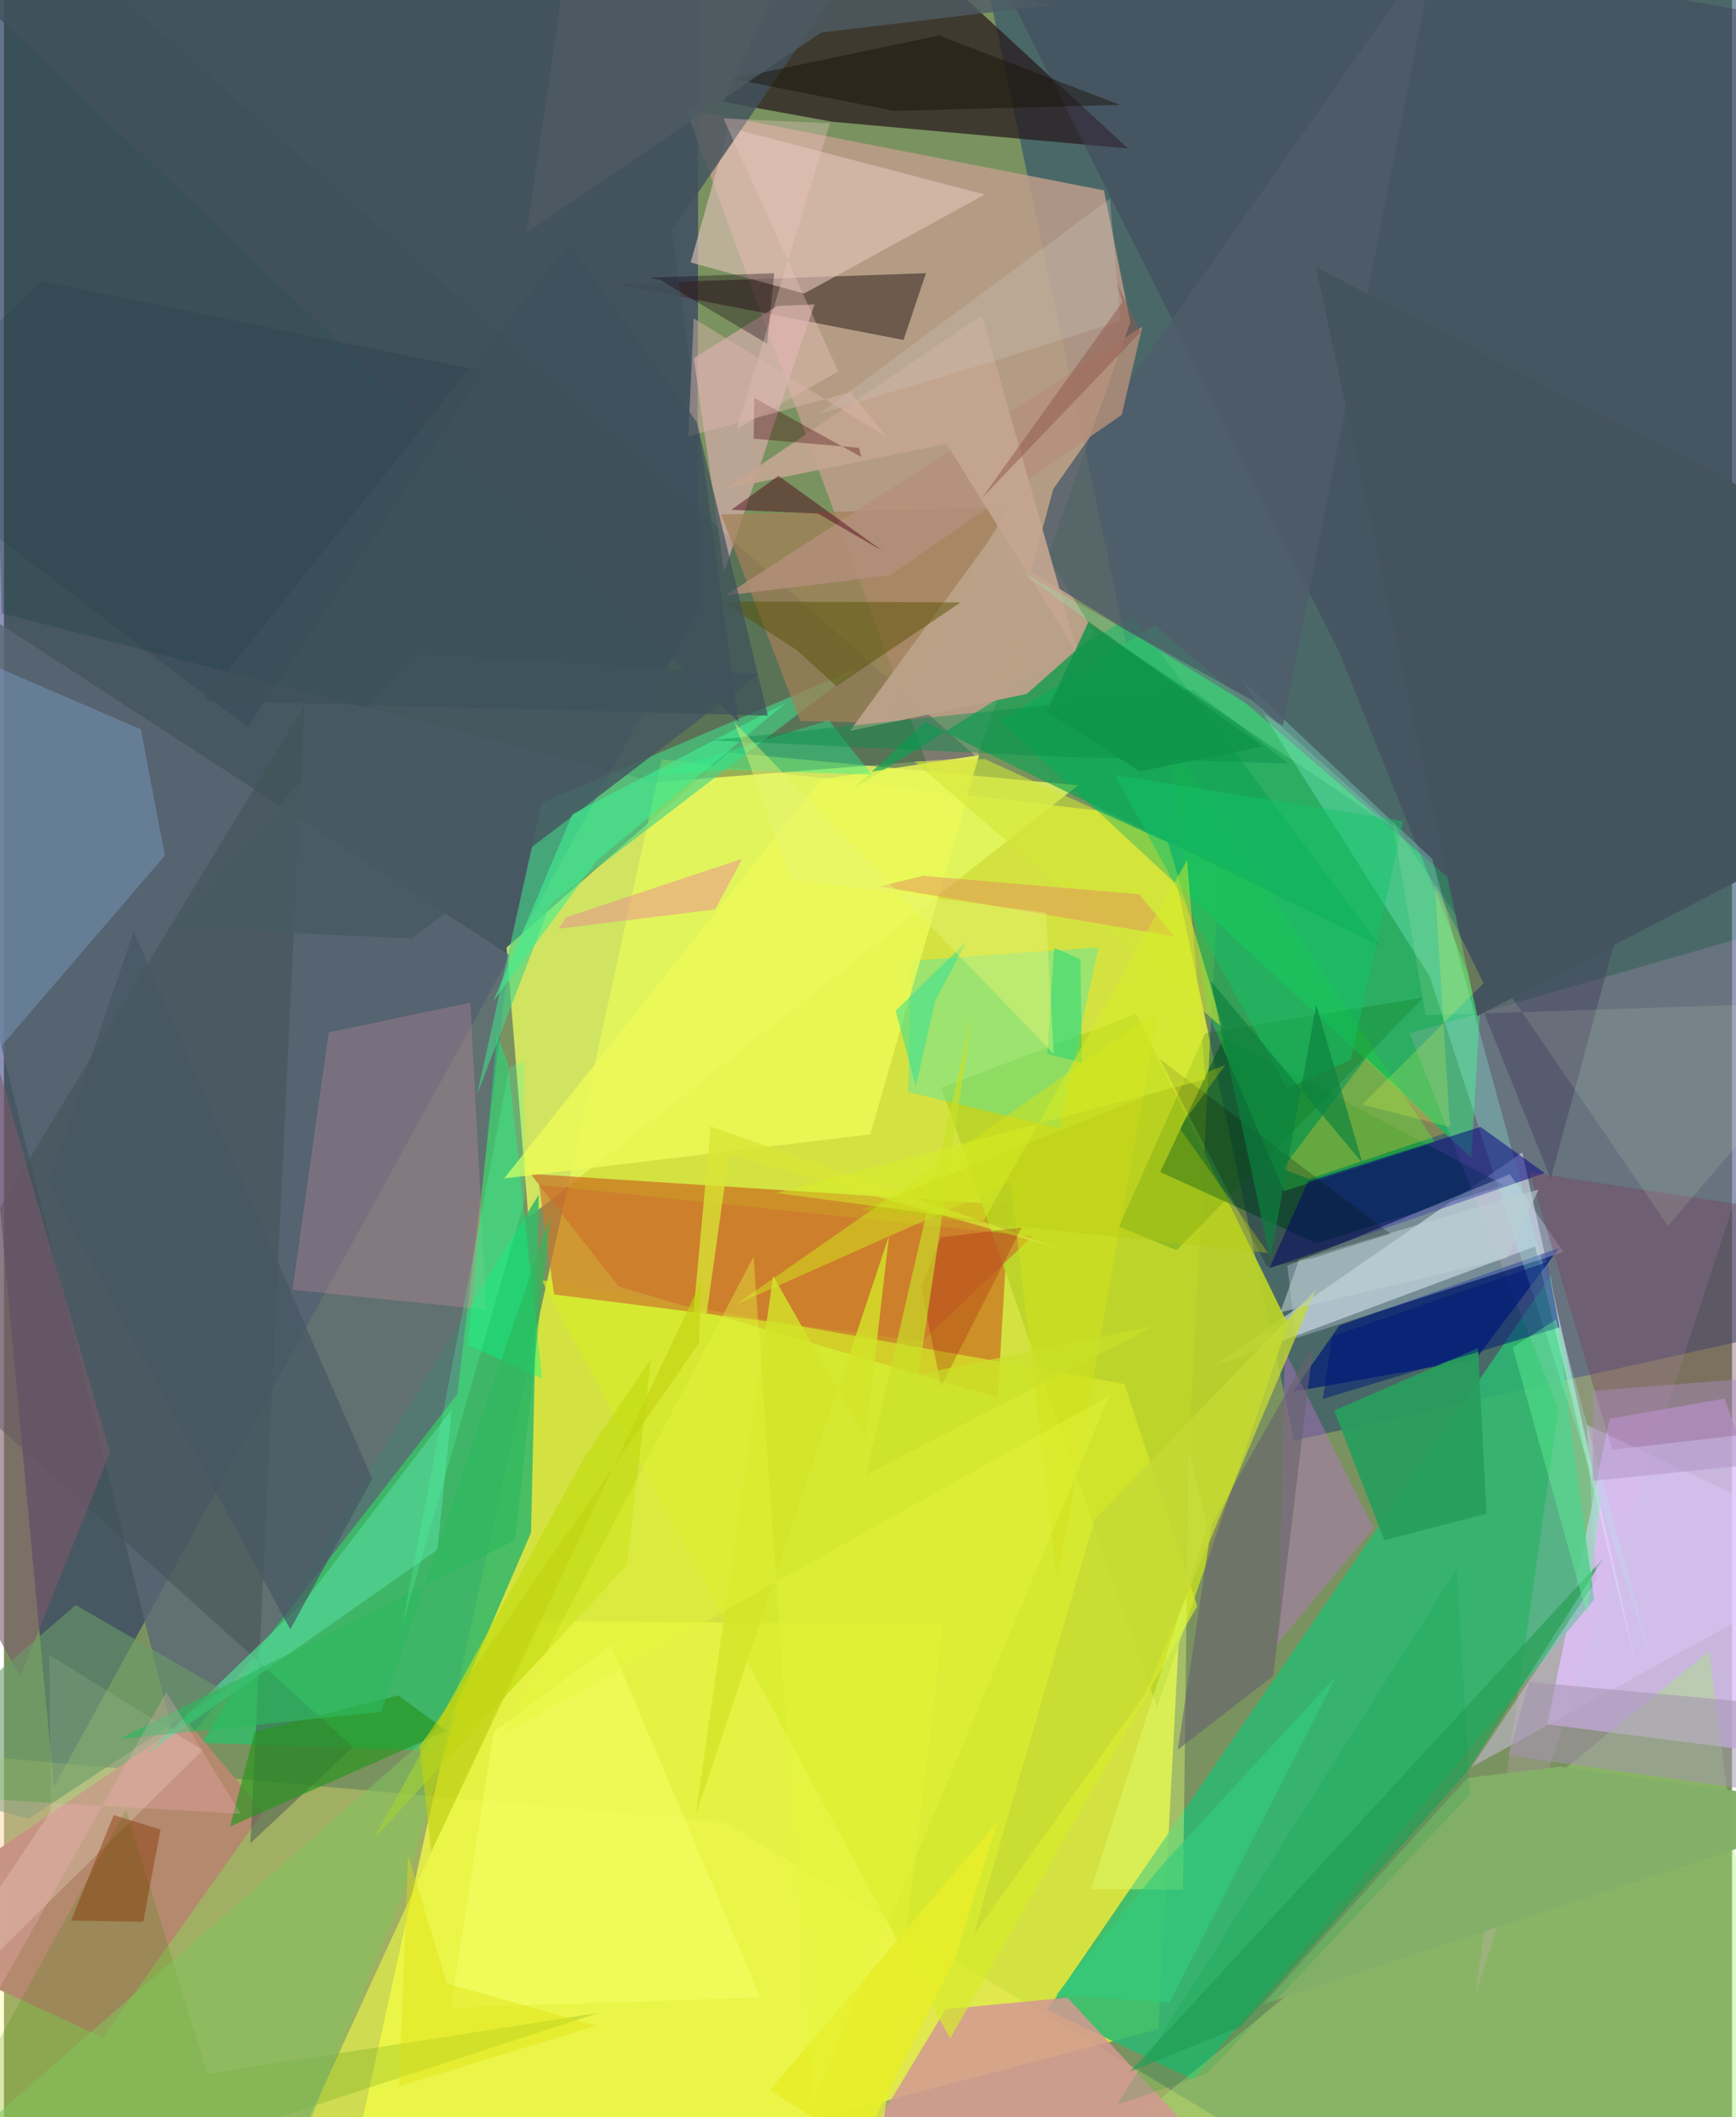 <svg xmlns="http://www.w3.org/2000/svg" width="228" height="278" viewBox="0 0 836 1024"><path fill="#7a925f" d="M0 0h836v1024H0z"/><path fill="#e9f539" fill-opacity=".804" d="M588.954 399.078l-30.477 582.358L160.054 1086l158.217-718.748z"/><path fill="#101968" fill-opacity=".475" d="M336.06-41.82l-.632 338.767-311.284 567.44L-62-62z"/><path fill="#284b6e" fill-opacity=".584" d="M624.14 696.741L465.184-57.442 866.82-62l-4.051 705.666z"/><path fill="#dcbffd" fill-opacity=".788" d="M898 853.4l-151.37-19.372 30.08-147.805 55.597-9.792z"/><path fill="#2db872" fill-opacity=".863" d="M769.288 773.635l-194.031 232.16-70.543-33.69 243.565-355.13z"/><path fill="#bf9e8b" fill-opacity=".835" d="M544.904 155.815l-86.572 245.67L329.813 52.561l202.34 39.518z"/><path fill="#2caf63" fill-opacity=".996" d="M482.1 348.787l74.766-46.443 160.023 137.858-7.012 119.743z"/><path fill="#e6f863" fill-opacity=".796" d="M253.688 588.901l265.935-209.07-169.089-15.82-107.38 94.257z"/><path fill="#38b969" fill-opacity=".89" d="M258.74 577.756L95.906 842.92l113.454 3.922 45.621-105.537z"/><path fill="#c85519" fill-opacity=".58" d="M254.734 567.772l231.58 14.945-5.528 93.194-183.437-53.652z"/><path fill="#26171b" fill-opacity=".71" d="M543.829 71.824L400.614 58.877l-52.467-9.569L398.875-62z"/><path fill="#ddf0f4" fill-opacity=".569" d="M740.704 602.843l49.235 204.413-55.434-249.816L584.16 661.296z"/><path fill="#fff86c" fill-opacity=".286" d="M689.943 1086L348.185 881.23-62 844.937-48.35 1086z"/><path fill="#5a6775" fill-opacity=".78" d="M244.532 461.964L-62 262.724 84.08 848.101l135.266-173.827z"/><path fill="#bbd429" fill-opacity=".929" d="M621.206 640.472l-73.342-150.078-94.38 35.667 104.4 299.839z"/><path fill="#a6ee70" fill-opacity=".376" d="M895.87 1042.634L472.442 1086l352.484-287.379 29.85 230.95z"/><path fill="#03502a" fill-opacity=".612" d="M634.74 601.22l-75.401-34.36 30.804-65.13 135.673 71.533z"/><path fill="#f4abf5" fill-opacity=".169" d="M711.86 964.476l40.113-282.956-71.952-181.785 202.746-58.268z"/><path fill="#d39893" fill-opacity=".859" d="M455.572 971.802L386.64 1086h239.145L514.474 966.174z"/><path fill="#27424c" fill-opacity=".38" d="M315.376 378.376l-316.43-81.715L-11.451-62l481.949 428.157z"/><path fill="#50e6af" fill-opacity=".42" d="M529.467 458.193l-18.785 87.658-73.292-17.695 1.368-63.483z"/><path fill="#45d487" fill-opacity=".631" d="M260.132 388.362l-31.312 141.19 35.663-92.607 148.696-113.83z"/><path fill="#45352f" fill-opacity=".635" d="M446.488 130.832l-.41 1.301-150.554 5.194 139.662 27.123z"/><path fill="#d7acac" fill-opacity=".694" d="M348.426 276.698L333.73 173.241l40.354-25.265 18-.725z"/><path fill="#25c54b" fill-opacity=".596" d="M619.283 576.121l-37.048-86.742-20.398-134.626 130.486 197.742z"/><path fill="#011b78" fill-opacity=".718" d="M752.431 603.575l-40.514 53.897-88.36 15.636 22.51-32.028z"/><path fill="#b4896d" fill-opacity=".992" d="M47.881 985.5L-62 934.786 88.44 832.358l36.997 43.82z"/><path fill="#dfc1b7" fill-opacity=".635" d="M350.56 61.638l123.905 32.44-87.368 47.897-54.894-15.03z"/><path fill="#f5ff45" fill-opacity=".561" d="M454.254 785.655l-196.203-1.656-121.933 265.533 282.887 32.088z"/><path fill="#7a9fc5" fill-opacity=".435" d="M77.848 413.832l-11.627-61.101L-62 297.417l39.112 233.712z"/><path fill="#44425d" fill-opacity=".467" d="M456.255-62l189.658 377.326 102.371 254.837L898 14.886z"/><path fill="#0ea353" fill-opacity=".655" d="M545.778 297.544L665.8 457.626 445.53 349.31l-34.268 31.917z"/><path fill="#fb9fb1" fill-opacity=".216" d="M139.59 623.833l17.506-124.473 68.523-14.45 7.787 148.573z"/><path fill="#3e5153" fill-opacity=".467" d="M168.926 844.982l-49.693 46.501 26.234-550.477-189.341 312.037z"/><path fill="#a27f57" fill-opacity=".722" d="M346.965 248.834l38.202 99.857 39.712.998 60.848-104.268z"/><path fill="#90fde8" fill-opacity=".278" d="M598.798 328.77l92.154 86.674 106.204 387.841-107.365-330.9z"/><path fill="#289d5d" fill-opacity=".933" d="M717.212 732.08l-4.112-80.086-69.595 30.255 24.271 62.749z"/><path fill="#000084" fill-opacity=".51" d="M745.388 567.377l-31.085-22.336-83.52 26.429-18.582 41.96z"/><path fill="#b9a187" fill-opacity=".98" d="M489.423 243.722l-80.14 109.774 85.437-17.846 33.073-29.22z"/><path fill="#d0daf1" fill-opacity=".333" d="M754.44 605.586l-129.51 41.66-4.072-35.072 107.628-44.246z"/><path fill="#42525d" fill-opacity=".808" d="M323.155 111.603L442.065-62-62-47.928l417.311 397.032z"/><path fill="#d6eb2a" fill-opacity=".675" d="M577.28 776.865L457.741 985.993 260.094 619.136l281.984 50.228z"/><path fill="#c2db14" fill-opacity=".71" d="M179.17 888.905L301.324 757.05l11.79-99.974-31.851 46.992z"/><path fill="#28951f" fill-opacity=".659" d="M109.4 883.377l11.93-45.737 69.391-17.68 23.358 17.167z"/><path fill="#01fa84" fill-opacity=".408" d="M224.472 650.412l35.872 16.477-16.518-152.748-5.329-13.516z"/><path fill="#ebfa56" fill-opacity=".82" d="M471.794 365.205l-76.515 11.783-153.324 192.977 177.156-21.331z"/><path fill="#b975c7" fill-opacity=".439" d="M615.726 795.342l1.205-14.433 2.733-127.495 42.881 85.741z"/><path fill="#fffee8" fill-opacity=".212" d="M-62 1002.617l84.697-126.675-.779-75.51 74.234 46.02z"/><path fill="#4f5c6b" fill-opacity=".804" d="M496.852 276.4l121.826 74.689 74.15-378.361-185.245 263.888z"/><path fill="#fec835" fill-opacity=".31" d="M631.282 570.165l-12.91-4.876 40.592-53.574 38.128 36.432z"/><path fill="#388500" fill-opacity=".188" d="M287.603 973.595L-57.274 1086 59.1 875.319l39.386 127.686z"/><path fill="#7a405f" fill-opacity=".38" d="M778.034 701.176l-39.933-134.209L898 591.602v95.915z"/><path fill="#51d393" fill-opacity=".757" d="M216.663 681.612l-70.814 92.38-76.958 74.304 140.8-98.703z"/><path fill="#5a5204" fill-opacity=".498" d="M462.763 291.37l-115.605-.449 36.425 23.498 19.127 17.475z"/><path fill="#289f56" fill-opacity=".698" d="M598.298 980.274l109.188-122.947 66.536-103.956-229.164 248.518z"/><path fill="#7b586b" fill-opacity=".592" d="M-46.76 711.025L7.807 811.057 51.323 702.55-62 311.814z"/><path fill="#dfcafe" fill-opacity=".416" d="M765.657 689.065L898 751.37 709.99 854.643l60.394-90.585z"/><path fill="#dffe73" fill-opacity=".408" d="M582.323 738.3l-9.27-36.43-2.62 212.119-44.4-.366z"/><path fill="#66626f" fill-opacity=".6" d="M567.869 846.298l46.206-35.74 19.355-160-49.16 86.921z"/><path fill="#83c35b" fill-opacity=".537" d="M193.33 915.356l25.56-87.425-260.859 228.632L123.63 1086z"/><path fill="#d3e637" fill-opacity=".561" d="M440.534 368.295l33.965-1.165 88.648 40.398 26.597 89.727z"/><path fill="#b48f7b" fill-opacity=".824" d="M428.725 278.263l112.033-77.62 9.945-42.666L348.89 288.07z"/><path fill="#cd782d" fill-opacity=".694" d="M266.136 626.096l-7.243-53.034 238.674 24.87-53.05 50.694z"/><path fill="#853605" fill-opacity=".451" d="M32.488 928.927l20.597-51.024 22.643 6.978-8.351 44.6z"/><path fill="#c4a591" fill-opacity=".906" d="M348.75 236.543l124.302-84.037L519.83 317.14l-63.834-102.46z"/><path fill="#4a0218" fill-opacity=".459" d="M351.89 246.58l22.76-16.434 50.472 36.366-31.374-18.134z"/><path fill="#a493af" fill-opacity=".533" d="M898 873.246v-45.089L737.872 813.52l-10.031 35.494z"/><path fill="#f6ff68" fill-opacity=".506" d="M216.138 971.02l149.85-4.85-72.391-170.361-56.693 41.885z"/><path fill="#d1e21c" fill-opacity=".522" d="M354.091 630.958L558.414 488.5l-48.865 276.66-22.55-193.428z"/><path fill="#eb869a" fill-opacity=".475" d="M268.27 449.216l3.65-5.53 85.246-28.315-13.053 24.457z"/><path fill="#016c00" fill-opacity=".22" d="M581.138 499.725l-41.767 93.607 27.92 11.372 119.571-122.25z"/><path fill="#12c46a" fill-opacity=".459" d="M676.88 397.121l-25.345 115.483-30.802 13.77-83.325-151.46z"/><path fill="#699c67" fill-opacity=".592" d="M11.832 879.692l94.321-62.152-71.451-41.237L-62 859.76z"/><path fill="#150f00" fill-opacity=".427" d="M452.273 17.163l87.717 33.58-109.36 2.9-77.99-15.535z"/><path fill="#001a79" fill-opacity=".514" d="M637.966 676.637l4.752-30.298 103.756-35.935 6.027 31.635z"/><path fill="#ecf8c8" fill-opacity=".122" d="M687.73 491.061l-15.97-93.343 133.216 195.265L898 484.075z"/><path fill="#1cf98e" fill-opacity=".38" d="M419.829 374.696l-20.835-26.34-87.462 26.975 37.104-3.042z"/><path fill="#475a62" fill-opacity=".863" d="M197.316 453.877l-116.691-5.303 117.951-132.38 166.714 9.844z"/><path fill="#c4d934" fill-opacity=".773" d="M551.966 819.484L468.94 936.17l58.58-201.117 107.16-111.286z"/><path fill="#44545f" fill-opacity=".992" d="M844.191 423.222l-131.424 68.252-78.14-362.314L898 265.242z"/><path fill="#43ed90" fill-opacity=".604" d="M236.68 484.34l38.344-90.551 103.48-54.019-91.785 76.578z"/><path fill="#465762" fill-opacity=".682" d="M21.398 572.362l117.146 215.734 39.614-72.827-115.38-264.763z"/><path fill="#e48f5f" fill-opacity=".486" d="M566.27 452.945l-142.717-24.233 21.183-5.095 104.346 8.9z"/><path fill="#e8ee2a" fill-opacity=".922" d="M480.53 881.419l-110 129.465 43.747 28.003 45.62-91.097z"/><path fill="#2db85e" fill-opacity=".643" d="M264.338 588.217l-17.014 156.637-191.581 96.28 126.775-13.142z"/><path fill="#3be093" fill-opacity=".557" d="M441.104 525.51l-9.747-36.652 34.523-33.723-15.318 28.73z"/><path fill="#83af68" fill-opacity=".98" d="M752.618 854.484l-44.665 5.436-98.534 109.357L898 874.533z"/><path fill="#098e4b" fill-opacity=".427" d="M621.38 369.278L510.7 366l-168.465-7.932 233.502-24.437z"/><path fill="#14000f" fill-opacity=".337" d="M317.526 135.444l-5.328-1.146 60.427-2.157-3.44 34.1z"/><path fill="#f0cbc4" fill-opacity=".333" d="M348.039 57.296l55.559 122.377-49.13 27.771 45.11-147.803z"/><path fill="#bbd0d1" fill-opacity=".565" d="M726.904 608.5l-109.453 26.207 9.1-25.427 115.946-34.008z"/><path fill="#14d575" fill-opacity=".463" d="M504.79 509.736l16.67 4.323-.685-50.026-12.744-5.644z"/><path fill="#f4ff50" fill-opacity=".208" d="M657.005 534.243l42.516 10.892-7.304-117.019 23.632 47.41z"/><path fill="#4e5b64" fill-opacity=".78" d="M275.327-39.951l-22.414 152.324L395.38 15.722 507.605 2.365z"/><path fill="#ffb4c9" fill-opacity=".251" d="M-2.542 870.542l117.018 6.736-35.909-58.85-92.598 164.375z"/><path fill="#cfc6c0" fill-opacity=".278" d="M478.317 174.82l-83.861 25.286L535.05 96.08l5.13 59.09z"/><path fill="#e6f374" fill-opacity=".443" d="M504.108 441.48l3.69 68.227-154.41-160.333 27.266 75.653z"/><path fill="#d9e534" fill-opacity=".769" d="M350.78 558.273l-29.654 211.161 20.77-224.616 170.286 59.53z"/><path fill="#42050a" fill-opacity=".333" d="M413.552 216.592l-50.884-4.416.337-19.697 51.794 28.562z"/><path fill="#000f00" fill-opacity=".224" d="M611.167 612.918l-52.08-100.758 111.705 84.54-37.123 11.733z"/><path fill="#9f0600" fill-opacity=".243" d="M453.39 670.514l39.016-76.874-39.115 4.816-9.628 24.09z"/><path fill="#dbb6ac" fill-opacity=".463" d="M333.662 153.988l93.553 57.57-17.822-21.851-78.315 21.358z"/><path fill="#c9e028" fill-opacity=".655" d="M556.218 641.504L417.14 713.177l51.28-222.641-25.967 174.149z"/><path fill="#32cb7d" fill-opacity=".643" d="M563.912 968.54l80.604-157.854-83.596 90.582-51.854 63.45z"/><path fill="#b9ca0e" fill-opacity=".353" d="M590.857 515.124l-22.26 30.344 42.973 60.555-197.246-20.937z"/><path fill="#63fc9a" fill-opacity=".376" d="M750.953 638.161l21.236 88.747-6.417 54.028-35.878-129.28z"/><path fill="#8f574c" fill-opacity=".49" d="M549.813 160.673l-76.731 80.245 68.039-94.874-2.76-9.305z"/><path fill="#1e3444" fill-opacity=".204" d="M117.897 351.785l114.45-172.19-214.736-43.663L-62 215.16z"/><path fill="#d3e528" fill-opacity=".8" d="M372.14 617.15l44.722 78.733 11.295-98.108-93.674 280.847z"/><path fill="#8bfdba" fill-opacity=".235" d="M603.92 338.733l-113.068-62.897 51.941 37.702 132.045 88.837z"/><path fill="#0f944b" fill-opacity=".831" d="M608.952 361.01l-84.319-60.13-20.176 43.218 44.906 29.02z"/><path fill="#c2d310" fill-opacity=".631" d="M206.727 895.658l-5.684-50.904L336.2 649.618l1.037-29.66z"/><path fill="#e0e20f" fill-opacity=".4" d="M214.439 959.476l-18.914-61.95-4.381 111.497 95.644-29.305z"/><path fill="#0b813e" fill-opacity=".659" d="M583.723 474.285l73.504 88.319-22.399-76.66-22.204 123z"/><path fill="#4fffa6" fill-opacity=".251" d="M192.607 786.457l51.85-269.988 7.128-3.367.482 66.699z"/><path fill="#e3f73c" fill-opacity=".373" d="M362.663 607.73l28.561 409.18 143.69-341.974-293.715 164.277z"/><path fill="#ac8ec4" fill-opacity=".447" d="M898 662.46l-129.219 10.301-.217 43.458L898 703.214z"/><path fill="#d7ef26" fill-opacity=".475" d="M473.91 590.441l-100.22-13.404 207.586-55.068-8.94-105.872z"/><path fill="#009a48" fill-opacity=".169" d="M538.353 1018.114l43.827-15.3 127.023-134.812-6.358-109.237z"/><path fill="#3e515b" fill-opacity=".706" d="M335.127 204.119l34.436 142.018-272.87-7.21L273.48 118.06z"/></svg>